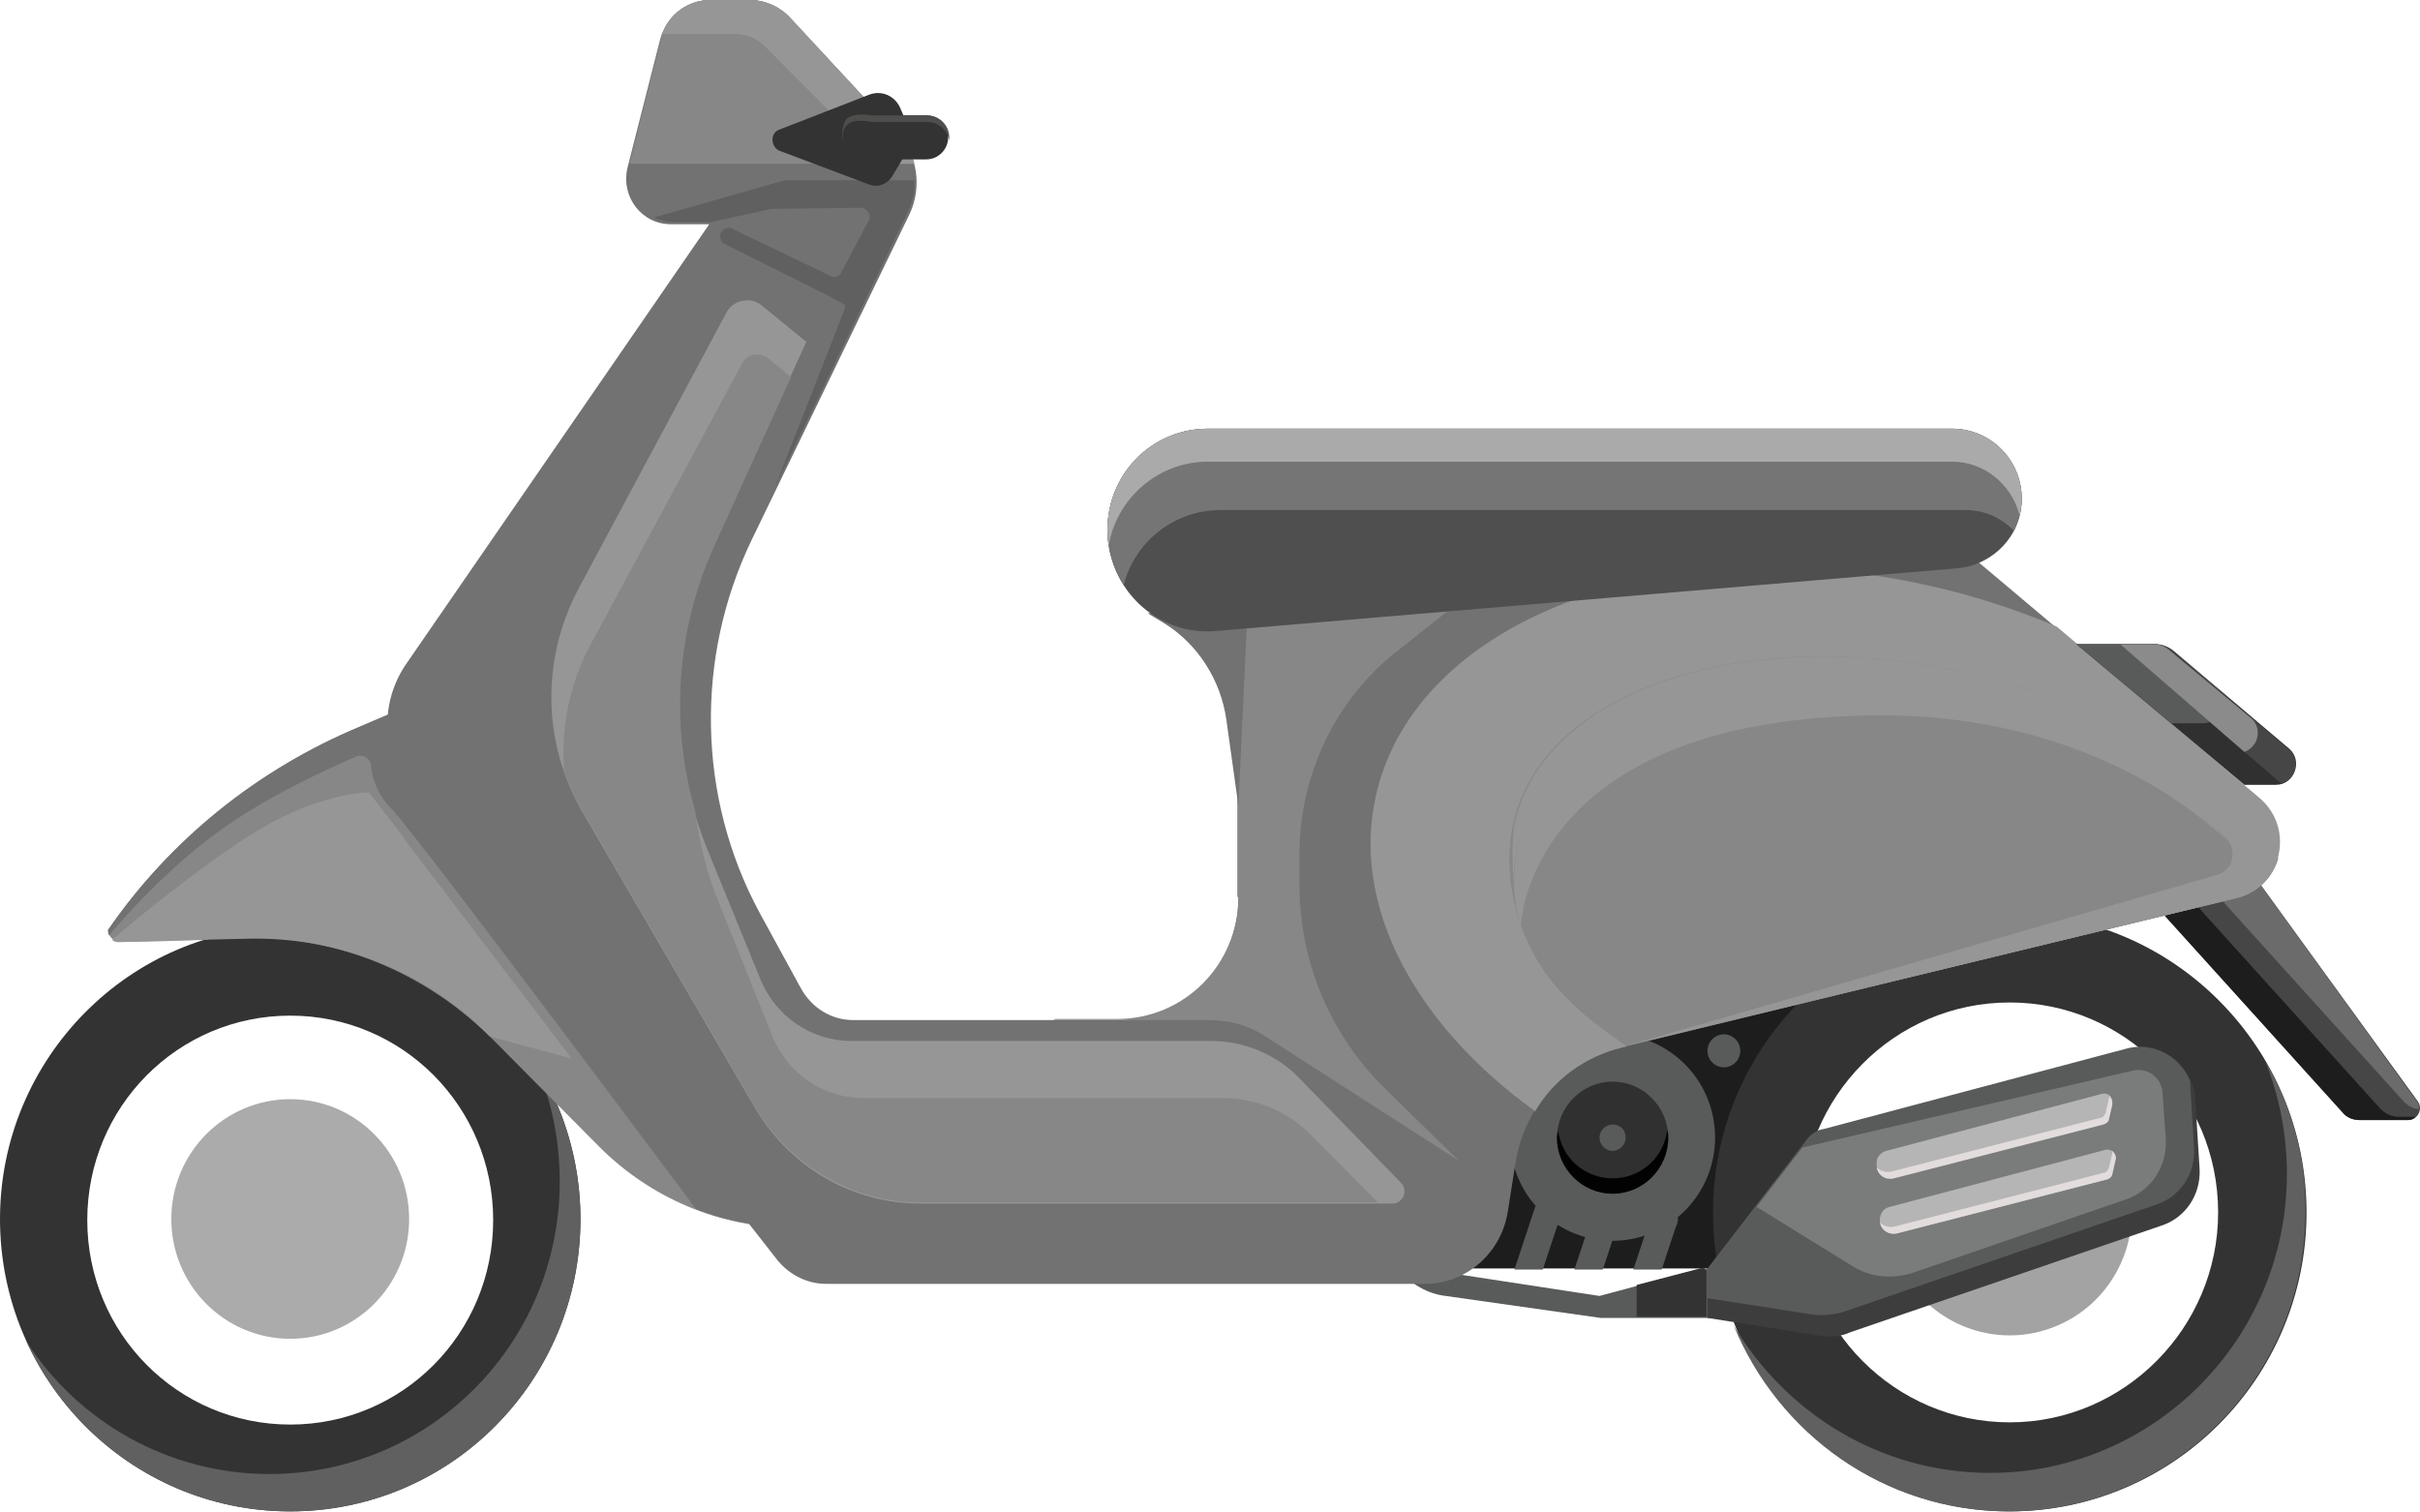 <svg viewBox="0 0 48 30" fill="none" xmlns="http://www.w3.org/2000/svg">
<path d="M27.593 25.008L27.744 25.182C27.982 25.465 28.307 25.662 28.674 25.705L31.748 26.141H33.912V25.291C33.912 25.204 33.825 25.138 33.76 25.16L31.726 25.705L28.307 25.182L27.96 24.746C27.874 24.637 27.722 24.637 27.636 24.724C27.528 24.789 27.506 24.92 27.593 25.008Z" fill="#595B5B"/>
<path d="M33.717 25.16L32.462 25.487V26.119H33.868V25.291C33.868 25.204 33.803 25.138 33.717 25.16Z" fill="#333333"/>
<path d="M29.215 25.16H34.085C34.085 25.16 34.864 21.824 35.318 21.039C35.773 20.255 36.011 20.08 35.838 19.709C35.686 19.339 35.21 19.317 33.219 19.644C31.228 19.971 30.103 19.361 29.713 20.756C29.324 22.173 29.215 25.16 29.215 25.16Z" fill="#1D1D1D"/>
<path d="M30.449 23.939L30.038 25.182H30.601L30.882 24.331C30.882 24.331 31.033 24.091 30.752 23.939C30.492 23.786 30.449 23.939 30.449 23.939Z" fill="#595B5B"/>
<path d="M31.639 23.939L31.228 25.182H31.791L32.072 24.331C32.072 24.331 32.224 24.091 31.942 23.939C31.661 23.786 31.639 23.939 31.639 23.939Z" fill="#595B5B"/>
<path d="M32.808 23.939L32.397 25.182H32.959L33.241 24.331C33.241 24.331 33.392 24.091 33.111 23.939C32.851 23.786 32.808 23.939 32.808 23.939Z" fill="#595B5B"/>
<path d="M42.936 18.161L46.464 22.064C46.55 22.173 46.68 22.216 46.81 22.216H47.762C47.957 22.216 48.065 21.998 47.957 21.846L44.84 17.551C44.84 17.551 42.914 17.507 42.785 17.682C42.676 17.878 42.936 18.161 42.936 18.161Z" fill="#464646"/>
<path d="M44.84 17.551C44.84 17.551 44.429 17.551 43.975 17.551C43.953 17.725 44.148 17.943 44.148 17.943L47.675 21.846C47.762 21.933 47.87 21.998 47.978 21.998C47.978 21.955 47.978 21.889 47.935 21.846L44.84 17.551Z" fill="#6B6B6B"/>
<path d="M47.567 22.151C47.437 22.151 47.307 22.086 47.221 21.999L43.693 18.096C43.693 18.096 43.412 17.813 43.542 17.638C43.564 17.616 43.629 17.573 43.737 17.573C43.282 17.595 42.849 17.616 42.785 17.704C42.655 17.878 42.936 18.161 42.936 18.161L46.464 22.064C46.55 22.173 46.68 22.217 46.81 22.217H47.762C47.827 22.217 47.87 22.195 47.913 22.151H47.567Z" fill="#1D1D1D"/>
<path d="M33.447 23.986C34.227 23.172 34.206 21.875 33.398 21.088C32.59 20.302 31.302 20.323 30.521 21.137C29.741 21.951 29.762 23.248 30.57 24.035C31.378 24.822 32.666 24.8 33.447 23.986Z" fill="#595B5B"/>
<path d="M33.089 22.566C33.089 23.176 32.592 23.677 31.985 23.677C31.38 23.677 30.882 23.176 30.882 22.566C30.882 21.955 31.38 21.454 31.985 21.454C32.592 21.454 33.089 21.955 33.089 22.566Z" fill="#303030"/>
<path d="M31.985 23.372C31.423 23.372 30.968 22.958 30.904 22.413C30.904 22.456 30.882 22.5 30.882 22.565C30.882 23.176 31.38 23.677 31.985 23.677C32.592 23.677 33.089 23.176 33.089 22.565C33.089 22.522 33.089 22.478 33.068 22.413C33.003 22.958 32.548 23.372 31.985 23.372Z" fill="#020202"/>
<path d="M34.193 21.17C34.372 21.17 34.518 21.024 34.518 20.843C34.518 20.663 34.372 20.516 34.193 20.516C34.014 20.516 33.868 20.663 33.868 20.843C33.868 21.024 34.014 21.17 34.193 21.17Z" fill="#595B5B"/>
<path d="M32.245 22.565C32.245 22.718 32.115 22.827 31.986 22.827C31.834 22.827 31.726 22.696 31.726 22.565C31.726 22.413 31.856 22.304 31.986 22.304C32.137 22.304 32.245 22.413 32.245 22.565Z" fill="#595B5B"/>
<path d="M39.863 18.118C36.617 18.118 33.977 20.778 33.977 24.048C33.977 27.318 36.617 29.978 39.863 29.978C43.109 29.978 45.749 27.318 45.749 24.048C45.749 20.778 43.109 18.118 39.863 18.118ZM39.863 28.212C37.591 28.212 35.73 26.359 35.73 24.048C35.73 21.759 37.569 19.884 39.863 19.884C42.135 19.884 43.996 21.737 43.996 24.048C43.996 26.337 42.135 28.212 39.863 28.212Z" fill="#333333"/>
<path d="M44.927 21.039C45.208 21.737 45.36 22.5 45.36 23.285C45.36 26.555 42.719 29.215 39.473 29.215C37.309 29.215 35.426 28.038 34.388 26.293C35.275 28.452 37.374 29.978 39.841 29.978C43.087 29.978 45.728 27.318 45.728 24.048C45.749 22.958 45.446 21.911 44.927 21.039Z" fill="#606060"/>
<path d="M40.813 26.291C42.044 25.762 42.616 24.327 42.091 23.087C41.565 21.846 40.142 21.27 38.91 21.799C37.679 22.329 37.107 23.763 37.633 25.004C38.158 26.244 39.582 26.82 40.813 26.291Z" fill="#A3A3A3"/>
<path d="M5.757 18.379C2.575 18.379 0 20.996 0 24.179C0 27.384 2.575 29.978 5.757 29.978C8.938 29.978 11.513 27.384 11.513 24.179C11.513 20.996 8.938 18.379 5.757 18.379ZM5.757 28.256C3.527 28.256 1.731 26.446 1.731 24.201C1.731 21.955 3.527 20.145 5.757 20.145C7.986 20.145 9.782 21.955 9.782 24.201C9.782 26.446 7.986 28.256 5.757 28.256Z" fill="#333333"/>
<path d="M10.582 21.018C10.929 21.759 11.102 22.587 11.102 23.438C11.102 26.643 8.527 29.237 5.345 29.237C3.333 29.237 1.536 28.191 0.519 26.599C1.428 28.583 3.419 29.978 5.756 29.978C8.938 29.978 11.513 27.384 11.513 24.179C11.513 23.023 11.167 21.933 10.582 21.018Z" fill="#606060"/>
<path d="M5.757 26.555C7.059 26.555 8.115 25.491 8.115 24.179C8.115 22.866 7.059 21.802 5.757 21.802C4.454 21.802 3.398 22.866 3.398 24.179C3.398 25.491 4.454 26.555 5.757 26.555Z" fill="#ABABAB"/>
<path d="M7.704 14.171L7.142 14.411C5.107 15.261 3.376 16.657 2.143 18.445C2.143 18.554 2.229 18.663 2.359 18.663C2.857 18.641 3.787 18.619 4.718 18.597C6.622 18.532 8.44 19.273 9.782 20.625L11.881 22.74C12.898 23.764 14.283 24.353 15.733 24.353H16.231L7.704 14.171Z" fill="#878787"/>
<path d="M7.315 15.72C7.315 15.72 6.492 15.72 5.367 16.33C4.35 16.875 2.575 18.336 2.229 18.641C2.272 18.685 2.316 18.685 2.38 18.685C2.9 18.663 3.917 18.641 4.912 18.619C6.687 18.576 8.418 19.252 9.674 20.516C9.695 20.538 9.717 20.56 9.717 20.56L11.34 20.996L7.315 15.72Z" fill="#969696"/>
<path d="M7.315 15.72C7.315 15.72 6.492 15.72 5.367 16.33C4.35 16.875 2.575 18.336 2.229 18.641C2.272 18.685 2.316 18.685 2.38 18.685C2.77 18.685 3.419 18.663 4.112 18.641C4.761 18.14 5.562 17.551 6.124 17.246C7.098 16.723 7.856 16.657 8.029 16.635L7.315 15.72Z" fill="#969696"/>
<path d="M7.704 14.171L7.142 14.411C5.107 15.261 3.376 16.657 2.143 18.445C2.143 18.488 2.143 18.51 2.164 18.554C2.51 18.139 3.354 17.202 4.35 16.482C5.345 15.763 6.536 15.24 7.077 15C7.207 14.956 7.336 15.043 7.358 15.174C7.38 15.414 7.466 15.741 7.769 16.046C8.31 16.613 13.786 23.961 13.807 23.982C14.413 24.222 15.062 24.331 15.733 24.331H16.231L7.704 14.171Z" fill="#727272"/>
<path d="M39.257 11.163L44.797 15.829C45.511 16.439 45.23 17.595 44.343 17.812L32.159 20.778C31.055 21.039 30.233 21.955 30.059 23.067L29.908 24.026C29.778 24.855 29.086 25.465 28.263 25.465H16.382C16.014 25.465 15.668 25.291 15.43 25.007L8.137 15.698C7.553 14.956 7.531 13.91 8.072 13.147L14.067 4.448H13.309C12.725 4.448 12.314 3.903 12.444 3.336L13.093 0.785C13.223 0.305 13.634 0 14.088 0H14.867C15.17 0 15.452 0.131 15.668 0.349L17.811 2.66C18.2 3.074 18.287 3.706 18.049 4.23L14.911 10.705C13.785 13.038 13.829 15.807 15.062 18.096L15.884 19.6C16.101 19.993 16.49 20.233 16.923 20.233H22.16C23.502 20.233 24.563 19.142 24.563 17.812V12.362C24.563 12.362 36.4 9.266 37.526 9.855C38.629 10.443 39.257 11.163 39.257 11.163Z" fill="#727272"/>
<path d="M24.563 17.791C24.563 19.142 23.481 20.211 22.16 20.211H20.927C20.905 20.233 20.884 20.233 20.884 20.233H23.978C24.39 20.233 24.779 20.342 25.104 20.56L28.934 23.023L27.463 21.584C26.381 20.516 25.775 19.077 25.775 17.551V16.94C25.775 15.371 26.489 13.866 27.722 12.907L28.934 11.948C28.934 11.948 28.956 11.642 28.956 11.25C26.532 11.817 24.541 12.34 24.541 12.34V17.791H24.563Z" fill="#878787"/>
<path d="M44.819 15.829L40.794 12.428C40.014 12.1 39.17 11.817 38.283 11.621C32.981 10.422 28.069 12.297 27.29 15.785C26.792 17.987 28.09 20.32 30.449 22.02C30.817 21.388 31.445 20.93 32.18 20.756L44.364 17.813C45.252 17.595 45.533 16.439 44.819 15.829Z" fill="#969696"/>
<path d="M18.135 3.249C18.07 3.031 17.962 2.812 17.811 2.66L15.668 0.349C15.473 0.131 15.17 0 14.867 0H14.088C13.634 0 13.223 0.305 13.114 0.763L12.487 3.249H18.135Z" fill="#878787"/>
<path d="M17.811 2.66L15.668 0.349C15.473 0.131 15.17 0 14.867 0H14.088C13.655 0 13.266 0.283 13.136 0.676H14.586C14.803 0.676 15.019 0.763 15.17 0.916L17.486 3.249H18.135C18.07 3.031 17.962 2.834 17.811 2.66Z" fill="#969696"/>
<path d="M14.413 6.192L11.47 11.686C10.734 13.081 10.756 14.738 11.556 16.112L14.976 21.977C15.668 23.154 16.902 23.873 18.265 23.873H27.614C27.831 23.873 27.939 23.612 27.787 23.459L25.753 21.366C25.299 20.908 24.671 20.647 24.022 20.647H16.88C16.101 20.647 15.387 20.167 15.084 19.426L14.024 16.831C13.245 14.891 13.288 12.711 14.153 10.814L15.993 6.78L15.084 6.039C14.868 5.887 14.543 5.952 14.413 6.192Z" fill="#969696"/>
<path d="M18.265 23.852H27.333L25.991 22.5C25.537 22.042 24.909 21.78 24.26 21.78H17.118C16.339 21.78 15.625 21.301 15.322 20.559L14.283 17.965C14.023 17.355 13.872 16.722 13.785 16.068C13.288 14.346 13.418 12.471 14.175 10.814L15.69 7.478L15.235 7.107C15.062 6.977 14.803 7.02 14.716 7.216L11.708 12.798C11.297 13.561 11.123 14.433 11.188 15.283C11.275 15.567 11.405 15.828 11.556 16.09L14.976 21.955C15.668 23.132 16.923 23.852 18.265 23.852Z" fill="#878787"/>
<path d="M17.226 4.382L16.685 5.407C16.642 5.494 16.555 5.516 16.469 5.472L14.521 4.535C14.456 4.491 14.348 4.535 14.305 4.6C14.261 4.688 14.283 4.797 14.37 4.84C14.932 5.124 16.772 6.018 16.772 6.061C16.772 6.105 16.036 7.958 15.365 9.68L18.005 4.208C18.092 4.012 18.157 3.794 18.135 3.576H15.603C15.582 3.576 15.582 3.576 15.56 3.576L12.963 4.317C13.071 4.361 13.201 4.404 13.353 4.404H14.067C14.088 4.404 14.088 4.404 14.11 4.404L15.3 4.143C15.322 4.143 15.322 4.143 15.344 4.143L17.096 4.121C17.205 4.143 17.291 4.273 17.226 4.382Z" fill="#606060"/>
<path d="M38.997 13.343C34.626 12.362 30.622 13.692 30.038 16.33C29.692 17.856 30.471 19.491 32.115 20.778L44.364 17.813C44.797 17.704 45.078 17.398 45.187 17.028C44.061 15.393 41.789 13.976 38.997 13.343Z" fill="#878787"/>
<path d="M31.185 18.401C31.769 15.763 35.73 14.76 40.144 15.414C42.135 15.698 43.564 16.287 44.776 17.246C44.927 17.115 45.1 17.246 45.165 17.05C44.061 15.414 41.789 13.976 38.976 13.343C34.604 12.362 30.601 13.692 30.016 16.33C29.757 17.508 30.146 18.968 31.228 19.949C31.12 19.491 31.077 18.859 31.185 18.401Z" fill="#878787"/>
<path d="M44.256 16.766C44.256 16.766 41.811 14.041 36.898 14.193C30.276 14.39 30.168 18.358 30.168 18.358C30.168 18.358 29.475 16.679 31.206 14.782C32.959 12.885 37.179 12.885 39.841 13.801C42.525 14.695 44.256 16.766 44.256 16.766Z" fill="#969696"/>
<path d="M31.228 19.949L27.268 15.981C26.878 18.139 28.155 20.385 30.449 22.042C30.817 21.41 31.445 20.952 32.18 20.777L32.267 20.756C31.683 20.341 31.509 20.211 31.228 19.949Z" fill="#969696"/>
<path d="M24.563 15.981L24.325 14.281C24.216 13.496 23.762 12.776 23.091 12.362L22.767 12.166L24.758 11.817L24.563 15.981Z" fill="#727272"/>
<path d="M38.999 13.343C34.63 12.362 30.627 13.692 30.043 16.329C29.978 16.634 30 17.266 30.022 17.571C30 16.416 30.649 14.389 34.024 13.757C36.75 13.234 38.956 13.648 40.968 14.433C42.309 14.956 43.499 15.98 44.148 16.612C44.386 16.852 44.3 17.266 43.975 17.353L32.228 20.753L44.365 17.811C44.797 17.702 45.078 17.397 45.187 17.026C44.062 15.392 41.79 13.975 38.999 13.343Z" fill="#969696"/>
<path d="M38.824 11.272L24.13 12.515C22.961 12.624 21.966 11.686 21.966 10.509C21.966 9.397 22.853 8.503 23.957 8.503H38.716C39.473 8.503 40.101 9.113 40.101 9.898C40.101 10.618 39.538 11.206 38.824 11.272Z" fill="#4F4F4F"/>
<path d="M24.216 10.116H38.976C39.365 10.116 39.69 10.269 39.95 10.53C40.036 10.334 40.101 10.116 40.101 9.898C40.101 9.135 39.495 8.503 38.716 8.503H23.957C22.853 8.503 21.966 9.397 21.966 10.509C21.966 10.923 22.096 11.294 22.29 11.599C22.507 10.749 23.286 10.116 24.216 10.116Z" fill="#757575"/>
<path d="M23.957 9.157H38.716C39.365 9.157 39.906 9.615 40.058 10.225C40.079 10.116 40.101 10.007 40.101 9.898C40.101 9.135 39.495 8.503 38.716 8.503H23.957C22.853 8.503 21.966 9.397 21.966 10.509C21.966 10.618 21.987 10.727 21.987 10.836C22.139 9.898 22.961 9.157 23.957 9.157Z" fill="#AAAAAA"/>
<path d="M15.452 2.573L17.248 1.875C17.486 1.788 17.746 1.897 17.854 2.137L18.049 2.595C18.092 2.704 18.092 2.834 18.027 2.943L17.702 3.488C17.616 3.641 17.421 3.728 17.248 3.663L15.452 2.987C15.279 2.9 15.279 2.638 15.452 2.573Z" fill="#333333"/>
<path d="M17.183 3.161H18.373C18.611 3.161 18.806 2.965 18.806 2.725C18.806 2.486 18.611 2.289 18.373 2.289H17.27C17.27 2.289 16.923 2.224 16.772 2.355C16.642 2.507 16.642 2.965 16.772 3.118C16.923 3.27 17.183 3.161 17.183 3.161Z" fill="#333333"/>
<path d="M16.794 2.486C16.923 2.333 17.291 2.42 17.291 2.42H18.395C18.611 2.42 18.785 2.573 18.828 2.791C18.828 2.769 18.828 2.747 18.828 2.725C18.828 2.486 18.633 2.289 18.395 2.289H17.291C17.291 2.289 16.945 2.224 16.794 2.355C16.729 2.442 16.685 2.616 16.707 2.791C16.707 2.66 16.729 2.551 16.794 2.486Z" fill="#4F4E4D"/>
<path d="M33.868 25.16L35.816 22.631C35.903 22.5 36.032 22.413 36.184 22.391L42.178 20.799C42.828 20.625 43.477 21.105 43.52 21.78L43.607 23.176C43.629 23.677 43.325 24.135 42.849 24.288L36.682 26.402C36.487 26.468 36.27 26.49 36.054 26.468L33.847 26.119V25.16H33.868Z" fill="#595B5B"/>
<path d="M43.542 21.802C43.542 21.65 43.499 21.519 43.434 21.388L43.52 22.784C43.542 23.285 43.239 23.743 42.763 23.895L36.595 26.01C36.4 26.076 36.184 26.098 35.968 26.076L33.868 25.749V26.141L36.076 26.49C36.292 26.534 36.509 26.512 36.703 26.424L42.871 24.31C43.347 24.157 43.65 23.699 43.629 23.198L43.542 21.802Z" fill="#3D3D3D"/>
<path d="M34.842 23.939L36.747 25.116C37.093 25.334 37.526 25.378 37.937 25.247L42.178 23.786C42.676 23.612 42.979 23.132 42.958 22.609L42.893 21.671C42.871 21.366 42.59 21.17 42.308 21.235L35.751 22.761L34.842 23.939Z" fill="#7A7C7C"/>
<path d="M37.417 22.827L41.703 21.693C41.811 21.672 41.919 21.759 41.897 21.89L41.832 22.173C41.811 22.238 41.767 22.282 41.724 22.282L37.569 23.35C37.374 23.394 37.201 23.241 37.223 23.045C37.223 22.958 37.309 22.849 37.417 22.827Z" fill="#B5B5B5"/>
<path d="M41.832 21.737C41.832 21.759 41.832 21.759 41.832 21.78L41.767 22.064C41.746 22.129 41.703 22.173 41.659 22.173L37.504 23.241C37.396 23.263 37.288 23.219 37.223 23.154C37.244 23.307 37.396 23.416 37.569 23.372L41.724 22.304C41.789 22.282 41.832 22.238 41.832 22.195L41.897 21.911C41.897 21.824 41.876 21.78 41.832 21.737Z" fill="#E2DCDC"/>
<path d="M37.482 23.939L41.767 22.805C41.876 22.783 41.984 22.87 41.962 23.001L41.897 23.285C41.876 23.35 41.832 23.394 41.789 23.394L37.634 24.462C37.439 24.506 37.266 24.353 37.288 24.157C37.309 24.048 37.374 23.961 37.482 23.939Z" fill="#B5B5B5"/>
<path d="M41.183 12.776L44.516 15.567H45.143C45.511 15.567 45.684 15.087 45.403 14.848L43.109 12.907C43.001 12.82 42.871 12.776 42.741 12.776H41.183Z" fill="#303030"/>
<path d="M43.044 12.885C42.958 12.82 42.828 12.776 42.72 12.776H41.183L43.066 14.346H43.694C44.061 14.346 44.234 13.867 43.953 13.627L43.044 12.885Z" fill="#595B5B"/>
<path d="M45.381 14.848L43.087 12.907C42.979 12.82 42.849 12.776 42.72 12.776H42.049L45.252 15.545C45.533 15.458 45.641 15.066 45.381 14.848Z" fill="#464646"/>
<path d="M42.72 12.776H42.049L44.516 14.913C44.776 14.826 44.884 14.477 44.667 14.259L43.066 12.929C42.979 12.842 42.849 12.776 42.72 12.776Z" fill="#8B8B8B"/>
<path d="M41.897 22.827C41.897 22.849 41.897 22.849 41.897 22.871L41.832 23.154C41.811 23.22 41.767 23.263 41.724 23.263L37.569 24.331C37.461 24.353 37.352 24.31 37.288 24.244C37.309 24.397 37.461 24.506 37.634 24.462L41.789 23.394C41.854 23.372 41.897 23.329 41.897 23.285L41.962 23.002C41.984 22.936 41.94 22.871 41.897 22.827Z" fill="#E2DCDC"/>
</svg>
